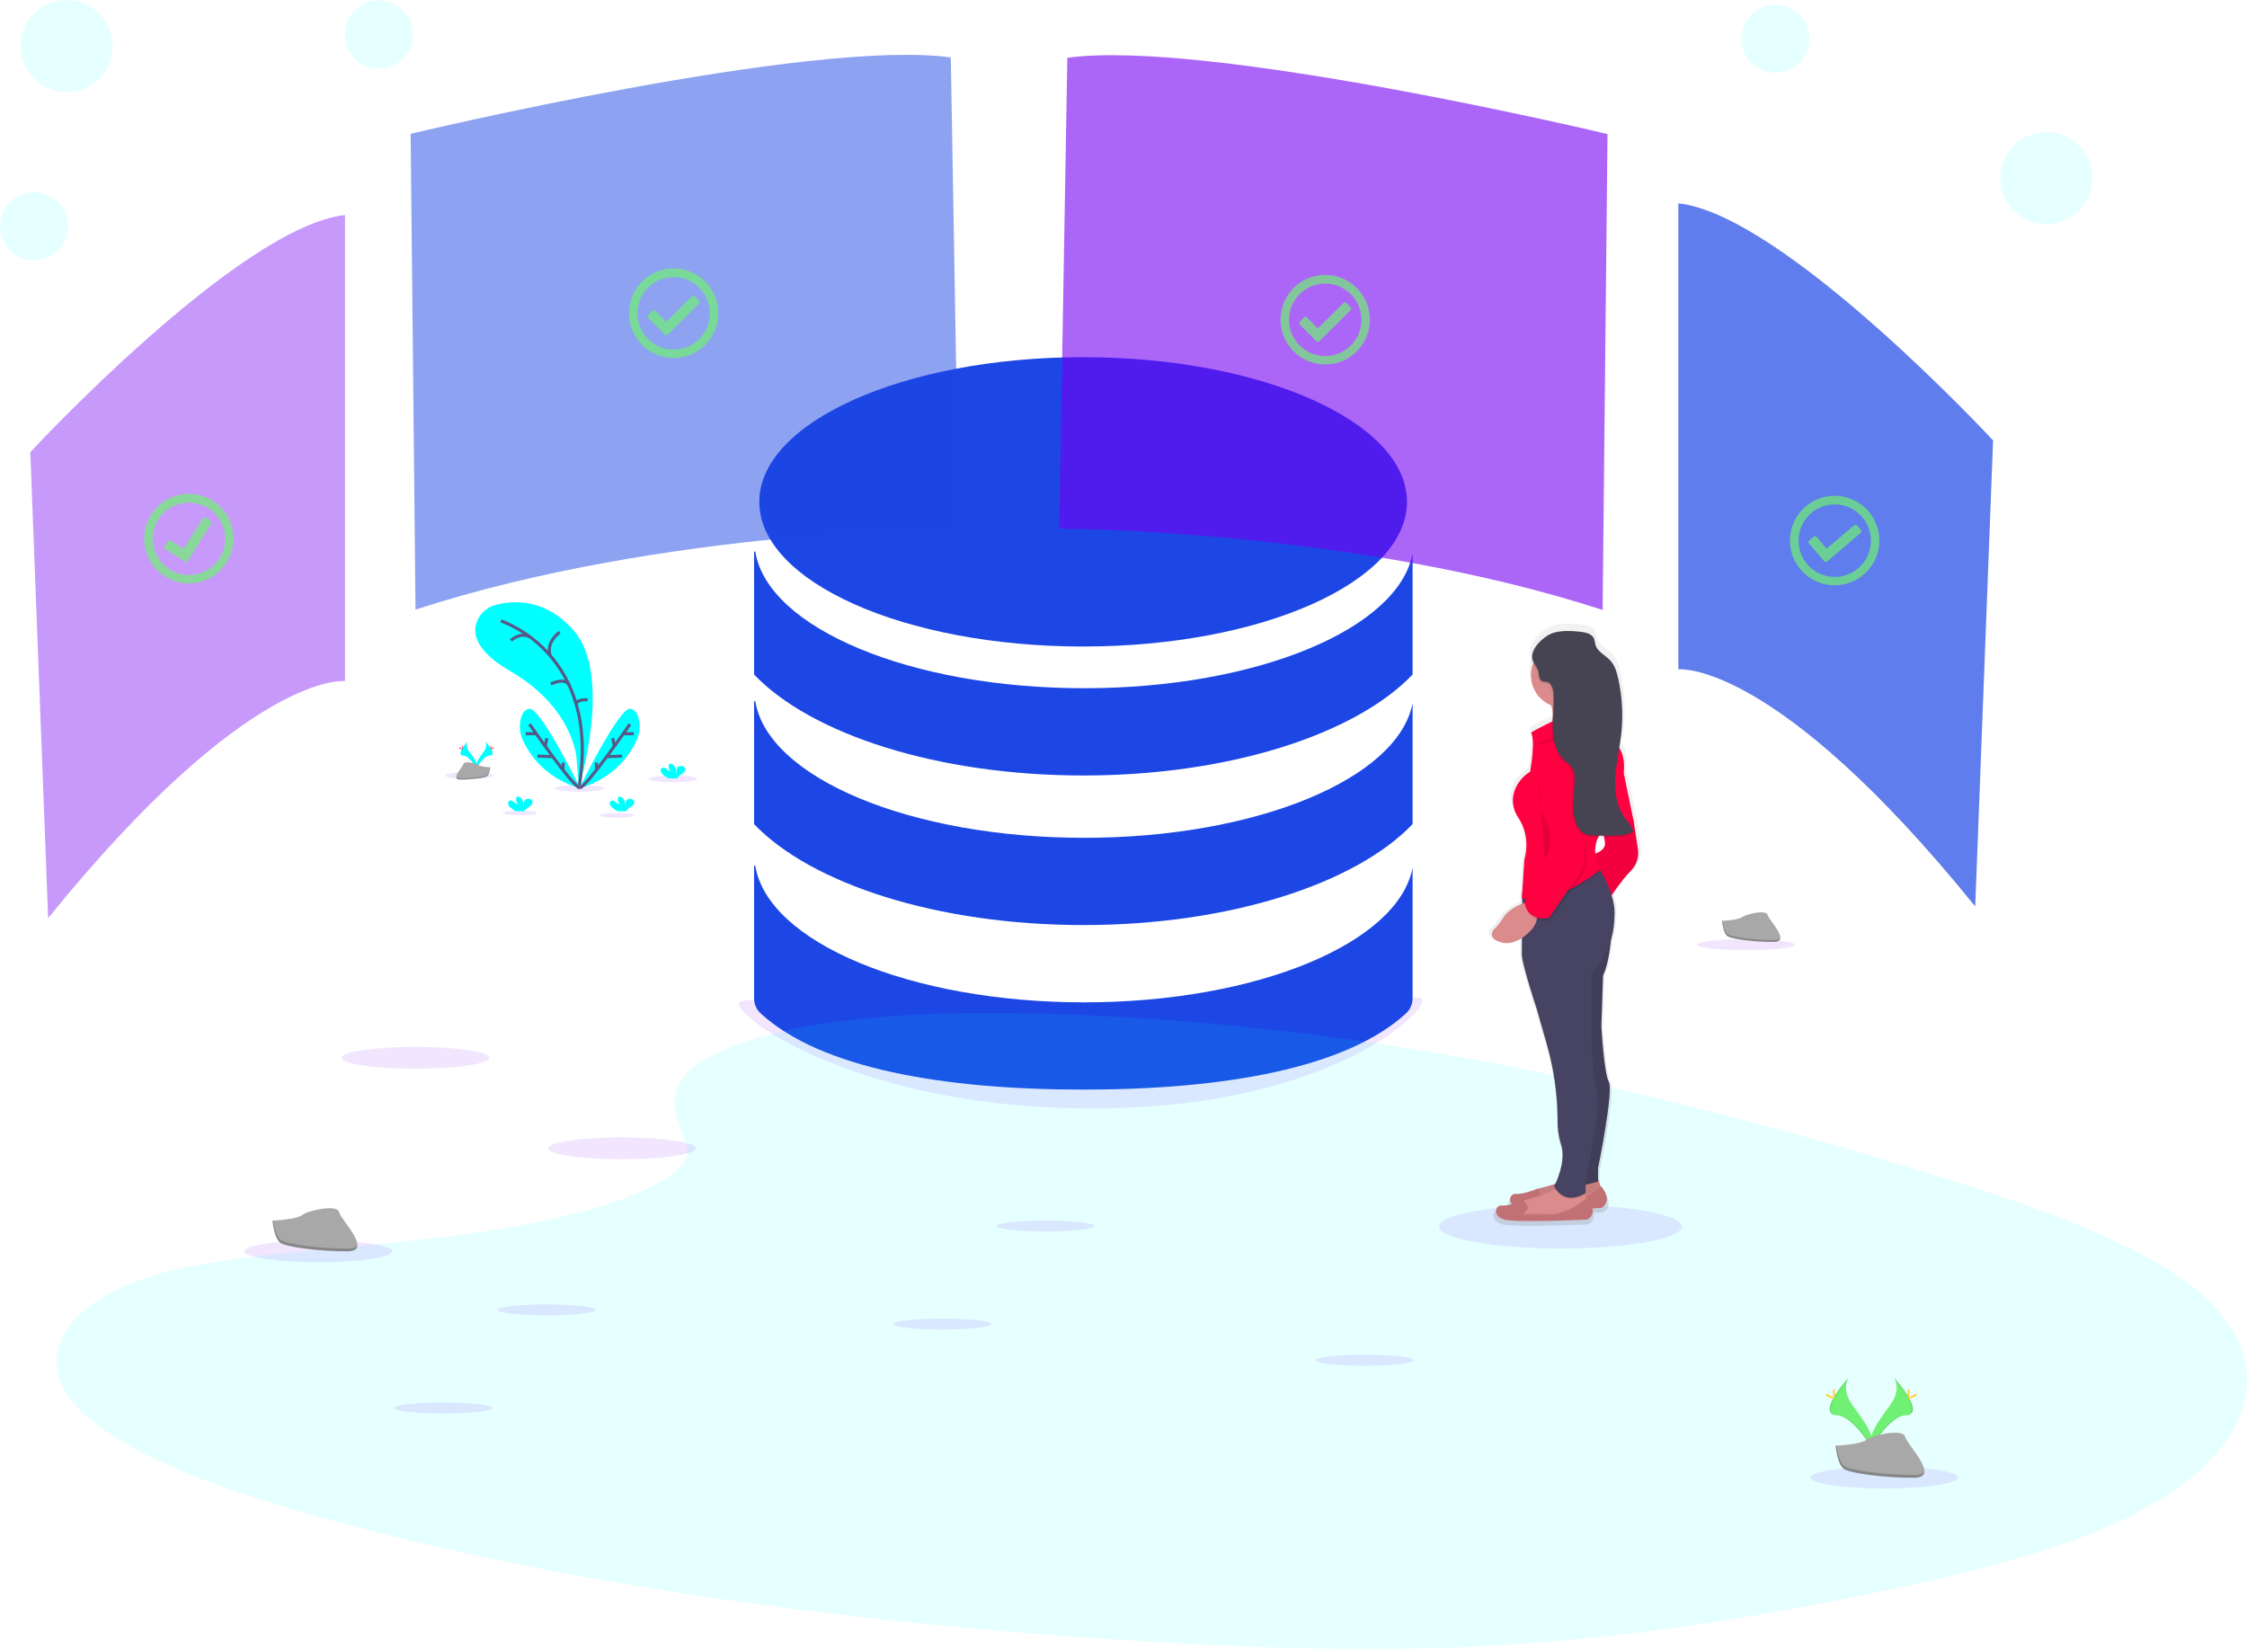 <svg width="725" height="533" viewBox="0 0 725 533" fill="none" xmlns="http://www.w3.org/2000/svg">
<g clip-path="url(#clip0_234:1907)">
<path opacity="0.1" d="M217.125 252.383C221.472 252.383 224.996 251.9 224.996 251.304C224.996 250.708 221.472 250.224 217.125 250.224C212.778 250.224 209.253 250.708 209.253 251.304C209.253 251.9 212.778 252.383 217.125 252.383Z" fill="#7300F3"/>
<path opacity="0.1" d="M186.978 255.443C191.326 255.443 194.85 254.96 194.85 254.363C194.85 253.767 191.326 253.284 186.978 253.284C182.631 253.284 179.107 253.767 179.107 254.363C179.107 254.96 182.631 255.443 186.978 255.443Z" fill="#7300F3"/>
<path opacity="0.1" d="M151.481 251.304C155.829 251.304 159.353 250.82 159.353 250.224C159.353 249.628 155.829 249.145 151.481 249.145C147.134 249.145 143.61 249.628 143.61 250.224C143.61 250.82 147.134 251.304 151.481 251.304Z" fill="#7300F3"/>
<path opacity="0.1" d="M199.047 263.845C202.135 263.845 204.638 263.5 204.638 263.075C204.638 262.649 202.135 262.305 199.047 262.305C195.959 262.305 193.456 262.649 193.456 263.075C193.456 263.5 195.959 263.845 199.047 263.845Z" fill="#7300F3"/>
<path opacity="0.1" d="M167.76 263.075C170.848 263.075 173.351 262.73 173.351 262.305C173.351 261.879 170.848 261.535 167.76 261.535C164.672 261.535 162.169 261.879 162.169 262.305C162.169 262.73 164.672 263.075 167.76 263.075Z" fill="#7300F3"/>
<path d="M186.814 254.123C186.814 254.123 197.845 217.909 185.083 203.408C175.535 192.558 164.683 193.83 159.875 195.206C158.619 195.54 157.451 196.144 156.451 196.975C155.451 197.806 154.644 198.844 154.084 200.019C152.388 203.683 152.711 209.644 164.676 216.575C184.726 228.195 185.969 244.139 185.969 244.139L186.814 254.123Z" fill="#00FFFF"/>
<path d="M161.578 200.335C161.578 200.335 194.108 210.518 186.814 254.123" stroke="#565987" stroke-miterlimit="10"/>
<path d="M180.577 203.986C180.577 203.986 176.098 207.004 177.52 211.549" stroke="#565987" stroke-miterlimit="10"/>
<path d="M164.841 206.674C164.841 206.674 167.588 203.883 170.906 205.423" stroke="#565987" stroke-miterlimit="10"/>
<path d="M177.733 220.693C177.733 220.693 182.541 218.252 183.784 221.312" stroke="#565987" stroke-miterlimit="10"/>
<path d="M189.595 225.788C189.595 225.788 185.982 225.5 185.921 227.225" stroke="#565987" stroke-miterlimit="10"/>
<path d="M187.26 254.412C187.26 254.412 174.333 228.092 170.775 228.669C169.093 228.944 168.316 230.601 167.959 232.272C167.517 234.428 167.758 236.667 168.646 238.68C170.508 242.888 175.432 250.898 187.26 254.412Z" fill="#00FFFF"/>
<path d="M170.865 233.661C170.865 233.661 184.43 253.353 187.054 254.219" stroke="#565987" stroke-miterlimit="10"/>
<path d="M169.635 236.734H172.801" stroke="#565987" stroke-miterlimit="10"/>
<path d="M173.427 243.94L178.386 244.153" stroke="#565987" stroke-miterlimit="10"/>
<path d="M176.449 238.178L175.906 240.763" stroke="#565987" stroke-miterlimit="10"/>
<path d="M181.724 246.051L181.628 248.402" stroke="#565987" stroke-miterlimit="10"/>
<path d="M186.875 254.412C186.875 254.412 199.795 228.092 203.36 228.669C205.05 228.944 205.826 230.601 206.176 232.272C206.615 234.428 206.375 236.667 205.49 238.68C203.628 242.888 198.703 250.898 186.875 254.412Z" fill="#00FFFF"/>
<path d="M203.25 233.661C203.25 233.661 189.685 253.353 187.068 254.219" stroke="#565987" stroke-miterlimit="10"/>
<path d="M204.5 236.734H201.334" stroke="#565987" stroke-miterlimit="10"/>
<path d="M200.709 243.94L195.743 244.153" stroke="#565987" stroke-miterlimit="10"/>
<path d="M197.687 238.178L198.229 240.763" stroke="#565987" stroke-miterlimit="10"/>
<path d="M192.412 246.051L192.508 248.402" stroke="#565987" stroke-miterlimit="10"/>
<path d="M164.683 260.558C164.33 260.27 164.074 259.882 163.948 259.444C163.89 259.226 163.91 258.994 164.004 258.788C164.098 258.583 164.26 258.416 164.463 258.317C164.93 258.131 165.438 258.461 165.837 258.791C166 258.984 166.202 259.14 166.429 259.25C166.656 259.36 166.903 259.422 167.155 259.431C166.898 259.197 166.706 258.901 166.596 258.571C166.487 258.241 166.464 257.888 166.53 257.547C166.557 257.406 166.619 257.273 166.709 257.162C166.97 256.88 167.444 257.004 167.76 257.224C168.756 257.911 169.031 259.286 169.037 260.503C169.091 260.047 169.091 259.585 169.037 259.128C169.017 258.902 169.053 258.675 169.141 258.466C169.23 258.257 169.369 258.074 169.546 257.932C169.782 257.804 170.047 257.741 170.315 257.746C170.538 257.714 170.765 257.73 170.981 257.791C171.198 257.853 171.399 257.959 171.572 258.104C171.736 258.331 171.821 258.605 171.812 258.885C171.803 259.165 171.702 259.435 171.524 259.651C171.153 260.068 170.714 260.419 170.226 260.689C169.852 260.909 169.535 261.212 169.299 261.576C169.269 261.625 169.246 261.678 169.23 261.734H166.414C165.789 261.418 165.207 261.023 164.683 260.558V260.558Z" fill="#00FFFF"/>
<path d="M213.931 249.956C213.579 249.671 213.323 249.284 213.196 248.849C213.138 248.63 213.157 248.397 213.251 248.19C213.345 247.983 213.508 247.815 213.711 247.715C213.962 247.666 214.222 247.685 214.463 247.769C214.705 247.854 214.919 248.001 215.085 248.196C215.247 248.389 215.449 248.545 215.676 248.654C215.904 248.763 216.152 248.823 216.404 248.829C216.146 248.595 215.953 248.299 215.843 247.969C215.734 247.639 215.711 247.286 215.779 246.945C215.802 246.804 215.864 246.674 215.957 246.566C216.218 246.285 216.692 246.401 217.008 246.621C218.004 247.309 218.279 248.684 218.286 249.908C218.339 249.451 218.339 248.99 218.286 248.533C218.265 248.307 218.301 248.08 218.39 247.871C218.478 247.662 218.617 247.479 218.794 247.337C219.029 247.208 219.295 247.146 219.563 247.158C219.786 247.124 220.014 247.139 220.23 247.2C220.447 247.262 220.648 247.369 220.82 247.515C220.985 247.741 221.07 248.015 221.061 248.294C221.052 248.573 220.951 248.841 220.772 249.055C220.401 249.473 219.962 249.824 219.474 250.094C219.102 250.315 218.785 250.619 218.547 250.981C218.517 251.03 218.494 251.083 218.478 251.139H215.662C215.035 250.823 214.453 250.425 213.931 249.956V249.956Z" fill="#00FFFF"/>
<path d="M197.515 260.558C197.163 260.27 196.906 259.882 196.78 259.444C196.724 259.226 196.744 258.994 196.838 258.789C196.932 258.584 197.093 258.417 197.295 258.317C197.769 258.131 198.271 258.461 198.669 258.791C198.833 258.984 199.034 259.14 199.261 259.25C199.488 259.36 199.736 259.421 199.988 259.431C199.731 259.197 199.539 258.9 199.431 258.57C199.323 258.24 199.302 257.888 199.37 257.547C199.391 257.405 199.45 257.272 199.541 257.162C199.802 256.88 200.276 257.004 200.592 257.224C201.588 257.911 201.87 259.286 201.877 260.503C201.927 260.046 201.927 259.585 201.877 259.128C201.856 258.902 201.892 258.675 201.981 258.466C202.069 258.257 202.208 258.074 202.385 257.932C202.709 257.783 203.066 257.72 203.421 257.75C203.776 257.78 204.117 257.902 204.411 258.104C204.578 258.33 204.663 258.605 204.655 258.886C204.646 259.166 204.543 259.436 204.363 259.651C203.994 260.07 203.555 260.421 203.065 260.689C202.694 260.912 202.377 261.215 202.138 261.576C202.111 261.627 202.088 261.68 202.069 261.734H199.26C198.629 261.42 198.043 261.025 197.515 260.558V260.558Z" fill="#00FFFF"/>
<path d="M150.945 239.134C150.945 239.134 149.895 240.509 151.433 242.572C152.972 244.634 154.249 246.415 153.734 247.715C153.734 247.715 151.406 243.844 149.517 243.789C147.628 243.734 148.885 241.458 150.945 239.134Z" fill="#00FFFF"/>
<path opacity="0.1" d="M150.946 239.134C150.853 239.267 150.782 239.413 150.733 239.567C148.885 241.733 147.903 243.761 149.675 243.809C151.33 243.857 153.315 246.821 153.796 247.563C153.782 247.622 153.763 247.679 153.741 247.735C153.741 247.735 151.413 243.864 149.524 243.809C147.635 243.754 148.885 241.458 150.946 239.134Z" fill="black"/>
<path d="M149.009 240.887C149.009 241.375 149.064 241.767 149.132 241.767C149.201 241.767 149.249 241.375 149.249 240.887C149.249 240.399 149.187 240.633 149.118 240.633C149.05 240.633 149.009 240.406 149.009 240.887Z" fill="#FF0041"/>
<path d="M148.336 241.472C148.761 241.705 149.132 241.843 149.167 241.781C149.201 241.719 148.878 241.485 148.48 241.259C148.081 241.032 148.219 241.19 148.191 241.259C148.164 241.327 147.91 241.272 148.336 241.472Z" fill="#FF0041"/>
<path d="M156.537 239.134C156.537 239.134 157.594 240.509 156.049 242.572C154.504 244.634 153.24 246.415 153.755 247.715C153.755 247.715 156.076 243.844 157.972 243.789C159.868 243.734 158.618 241.458 156.537 239.134Z" fill="#00FFFF"/>
<path opacity="0.1" d="M156.537 239.134C156.629 239.267 156.7 239.413 156.749 239.567C158.597 241.733 159.579 243.761 157.807 243.809C156.152 243.857 154.174 246.821 153.686 247.563C153.7 247.622 153.719 247.679 153.741 247.735C153.741 247.735 156.063 243.864 157.958 243.809C159.854 243.754 158.618 241.458 156.537 239.134Z" fill="black"/>
<path d="M158.501 240.887C158.501 241.375 158.453 241.767 158.384 241.767C158.315 241.767 158.26 241.375 158.26 240.887C158.26 240.399 158.329 240.633 158.398 240.633C158.467 240.633 158.501 240.406 158.501 240.887Z" fill="#FF0041"/>
<path d="M159.188 241.472C158.762 241.705 158.391 241.843 158.364 241.781C158.336 241.719 158.645 241.485 159.051 241.259C159.456 241.032 159.312 241.19 159.346 241.259C159.38 241.327 159.593 241.272 159.188 241.472Z" fill="#FF0041"/>
<path d="M158.165 247.556C158.165 247.556 155.211 247.467 154.325 246.834C153.439 246.202 149.792 245.459 149.572 246.456C149.352 247.453 145.142 251.51 148.466 251.537C151.79 251.565 156.2 251.015 157.086 250.479C157.972 249.942 158.165 247.556 158.165 247.556Z" fill="#A8A8A8"/>
<path opacity="0.2" d="M148.411 251.18C151.735 251.18 156.145 250.664 157.031 250.121C157.718 249.709 157.972 248.23 158.061 247.55H158.164C158.164 247.55 157.972 249.929 157.086 250.472C156.2 251.015 151.797 251.558 148.466 251.531C147.511 251.531 147.175 251.18 147.195 250.671C147.326 250.987 147.697 251.173 148.411 251.18Z" fill="black"/>
<path opacity="0.1" d="M102.68 407.263C115.85 407.263 126.527 405.684 126.527 403.736C126.527 401.788 115.85 400.209 102.68 400.209C89.509 400.209 78.832 401.788 78.832 403.736C78.832 405.684 89.509 407.263 102.68 407.263Z" fill="#7300F3"/>
<path opacity="0.1" d="M607.972 480.255C621.143 480.255 631.82 478.675 631.82 476.727C631.82 474.779 621.143 473.2 607.972 473.2C594.801 473.2 584.124 474.779 584.124 476.727C584.124 478.675 594.801 480.255 607.972 480.255Z" fill="#7300F3"/>
<path opacity="0.1" d="M337.313 397.335C346.034 397.335 353.104 396.544 353.104 395.568C353.104 394.592 346.034 393.801 337.313 393.801C328.592 393.801 321.522 394.592 321.522 395.568C321.522 396.544 328.592 397.335 337.313 397.335Z" fill="#7300F3"/>
<path opacity="0.1" d="M440.335 440.651C449.057 440.651 456.126 439.86 456.126 438.884C456.126 437.908 449.057 437.117 440.335 437.117C431.614 437.117 424.544 437.908 424.544 438.884C424.544 439.86 431.614 440.651 440.335 440.651Z" fill="#7300F3"/>
<path opacity="0.1" d="M304.034 428.99C312.755 428.99 319.825 428.199 319.825 427.223C319.825 426.247 312.755 425.456 304.034 425.456C295.313 425.456 288.243 426.247 288.243 427.223C288.243 428.199 295.313 428.99 304.034 428.99Z" fill="#7300F3"/>
<path opacity="0.1" d="M176.298 424.404C185.019 424.404 192.089 423.613 192.089 422.637C192.089 421.661 185.019 420.87 176.298 420.87C167.576 420.87 160.507 421.661 160.507 422.637C160.507 423.613 167.576 424.404 176.298 424.404Z" fill="#7300F3"/>
<path opacity="0.1" d="M143.012 456.059C151.733 456.059 158.803 455.268 158.803 454.292C158.803 453.317 151.733 452.525 143.012 452.525C134.291 452.525 127.221 453.317 127.221 454.292C127.221 455.268 134.291 456.059 143.012 456.059Z" fill="#7300F3"/>
<path opacity="0.1" d="M563.291 306.577C572.013 306.577 579.082 305.786 579.082 304.81C579.082 303.834 572.013 303.043 563.291 303.043C554.57 303.043 547.5 303.834 547.5 304.81C547.5 305.786 554.57 306.577 563.291 306.577Z" fill="#7300F3"/>
<path opacity="0.1" d="M503.493 402.824C525.116 402.824 542.644 399.665 542.644 395.769C542.644 391.873 525.116 388.715 503.493 388.715C481.87 388.715 464.342 391.873 464.342 395.769C464.342 399.665 481.87 402.824 503.493 402.824Z" fill="#7300F3"/>
<path opacity="0.1" d="M458.867 322.934C458.867 328.056 426.372 357.656 352.403 357.656C278.435 357.656 238.384 329.088 238.384 323.965C238.384 318.843 279.808 331.528 353.777 331.528C427.745 331.528 458.867 317.805 458.867 322.934Z" fill="#7300F3"/>
<path opacity="0.1" d="M134.055 344.826C147.226 344.826 157.903 343.247 157.903 341.299C157.903 339.351 147.226 337.771 134.055 337.771C120.885 337.771 110.208 339.351 110.208 341.299C110.208 343.247 120.885 344.826 134.055 344.826Z" fill="#7300F3"/>
<path opacity="0.1" d="M200.668 374.033C213.839 374.033 224.516 372.454 224.516 370.506C224.516 368.558 213.839 366.979 200.668 366.979C187.497 366.979 176.82 368.558 176.82 370.506C176.82 372.454 187.497 374.033 200.668 374.033Z" fill="#7300F3"/>
<path d="M349.477 208.599C407.183 208.599 453.963 187.701 453.963 161.921C453.963 136.141 407.183 115.242 349.477 115.242C291.771 115.242 244.991 136.141 244.991 161.921C244.991 187.701 291.771 208.599 349.477 208.599Z" fill="#1C47E5"/>
<path d="M455.776 178.608C451.154 202.948 405.477 222.055 349.8 222.055C293.635 222.055 247.642 202.611 243.7 177.975H243.308V217.641C261.675 236.851 302.338 250.211 349.539 250.211C396.74 250.211 437.403 236.851 455.776 217.641V178.608Z" fill="#1C47E5"/>
<path d="M455.776 226.875C451.154 251.207 405.477 270.321 349.8 270.321C293.635 270.321 247.642 250.877 243.7 226.235H243.308V265.907C261.675 285.118 302.338 298.47 349.539 298.47C396.74 298.47 437.403 285.118 455.776 265.907V226.875Z" fill="#1C47E5"/>
<path d="M455.776 279.961C451.154 304.301 405.477 323.408 349.8 323.408C293.635 323.408 247.642 303.971 243.7 279.329H243.308V322.109C243.307 323.02 243.494 323.922 243.858 324.758C244.222 325.593 244.755 326.344 245.424 326.963C264.656 344.64 304.075 351.564 349.539 351.564C395.003 351.564 434.401 344.64 453.661 326.963C454.329 326.344 454.863 325.593 455.227 324.758C455.591 323.922 455.778 323.02 455.776 322.109V279.961Z" fill="#1C47E5"/>
<path d="M555.626 297.109C555.626 297.109 560.674 296.951 562.199 295.865C563.724 294.778 569.968 293.486 570.346 295.225C570.723 296.965 577.942 303.882 572.234 303.93C566.527 303.978 558.985 303.036 557.467 302.115C555.949 301.193 555.626 297.109 555.626 297.109Z" fill="#A8A8A8"/>
<path opacity="0.2" d="M572.337 303.324C566.636 303.366 559.088 302.431 557.57 301.509C556.409 300.822 555.949 298.271 555.798 297.102H555.626C555.626 297.102 555.949 301.179 557.467 302.108C558.985 303.036 566.533 303.964 572.234 303.923C573.883 303.923 574.453 303.324 574.419 302.451C574.192 302.988 573.567 303.311 572.337 303.324Z" fill="black"/>
<g opacity="0.1">
<path d="M236.481 337.579C260.459 328.139 298.1 326.213 332.36 326.97C439.979 329.328 537.122 352.272 621.146 378.227C651.567 387.626 681.515 397.754 701.262 410.694C741.457 437.035 729.533 473.523 673.643 495.223C654.624 502.607 631.573 508.287 607.903 513.278C565.812 522.203 520.424 529.36 472.66 531.423C438.605 532.874 404.124 531.691 370.269 529.663C275.667 523.977 182.816 511.484 104.987 490.011C70.85 480.612 38.678 468.924 24.624 453.708C10.571 438.492 19.555 419.227 54.414 410.22C68.838 406.5 86.064 404.815 102.941 403.241C127.778 400.917 153.013 398.621 175.425 393.897C198.58 389.015 225.992 379.575 221.411 368.774C216.473 357.181 212.53 347.005 236.481 337.579Z" fill="#00FFFF"/>
<path d="M21.492 29.744C29.697 29.744 36.349 23.085 36.349 14.872C36.349 6.658 29.697 0 21.492 0C13.287 0 6.635 6.658 6.635 14.872C6.635 23.085 13.287 29.744 21.492 29.744Z" fill="#00FFFF"/>
<path d="M660.277 72.373C668.482 72.373 675.134 65.714 675.134 57.501C675.134 49.287 668.482 42.629 660.277 42.629C652.072 42.629 645.42 49.287 645.42 57.501C645.42 65.714 652.072 72.373 660.277 72.373Z" fill="#00FFFF"/>
<path d="M10.99 84.006C17.059 84.006 21.98 79.081 21.98 73.005C21.98 66.93 17.059 62.004 10.99 62.004C4.92 62.004 0 66.93 0 73.005C0 79.081 4.92 84.006 10.99 84.006Z" fill="#00FFFF"/>
<path d="M122.262 22.126C128.332 22.126 133.252 17.2 133.252 11.125C133.252 5.049 128.332 0.124 122.262 0.124C116.193 0.124 111.272 5.049 111.272 11.125C111.272 17.2 116.193 22.126 122.262 22.126Z" fill="#00FFFF"/>
<path d="M572.846 23.501C578.915 23.501 583.835 18.576 583.835 12.5C583.835 6.424 578.915 1.499 572.846 1.499C566.776 1.499 561.856 6.424 561.856 12.5C561.856 18.576 566.776 23.501 572.846 23.501Z" fill="#00FFFF"/>
</g>
<path d="M481.513 302.884C483.491 304.053 486.596 304.817 490.504 302.3L490.47 307.876C490.745 311.699 495.47 325.636 495.47 325.636L498.801 337.098C501.192 345.198 502.425 353.596 502.462 362.042C502.462 364.834 502.723 367.722 503.527 369.894C505.306 374.707 502.84 380.895 501.762 383.178C499.958 383.788 498.124 384.305 496.267 384.725C496.101 384.765 495.938 384.815 495.779 384.876V384.842C495.779 384.842 490.779 386.829 488.553 386.554C486.898 386.354 485.861 388.424 487.18 389.944C486.103 390.272 484.98 390.421 483.855 390.384C481.63 390.109 480.517 393.931 484.686 395.025C488.856 396.118 512.477 395.025 512.477 395.025C513.14 394.692 513.674 394.148 513.995 393.479C514.316 392.809 514.405 392.052 514.249 391.326L517.203 391.202C517.203 391.202 521.372 389.29 517.203 384.099L516.976 384.264L516.09 381.638V378.097C516.09 378.097 521.372 352.657 519.703 349.68C518.034 346.703 517.148 331.343 517.148 331.343L517.731 314.704C519.236 311.596 520.005 306.714 520.396 302.898C520.965 301.08 521.323 299.202 521.461 297.302C521.53 296.401 521.585 295.466 521.619 294.489C521.642 292.347 521.298 290.217 520.603 288.191C522.488 285.392 524.594 282.748 526.901 280.284C527.861 279.391 528.59 278.278 529.026 277.041C529.463 275.805 529.594 274.48 529.408 273.182L528.034 263.893L524.696 248.079C525.115 243.685 524.202 241.155 523.185 239.725C523.426 238.302 523.652 236.885 523.824 235.455C524.559 229.257 524.229 222.978 522.849 216.891C522.368 214.774 521.708 212.594 520.218 210.985C518.535 209.156 515.801 208.049 515.169 205.663C515.08 205.055 514.952 204.453 514.785 203.862C514.174 202.301 512.25 201.73 510.561 201.524C507.552 201.16 503.204 200.885 500.313 202.067C497.775 203.191 495.686 205.132 494.378 207.582C493.727 208.588 493.482 209.804 493.691 210.985C493.794 211.395 493.954 211.788 494.165 212.154C493.203 214.766 493.307 217.653 494.457 220.189C495.606 222.724 497.708 224.704 500.306 225.699C500.374 225.912 500.436 226.118 500.484 226.318C500.611 226.808 500.703 227.306 500.759 227.81C500.704 228.772 500.642 229.742 500.601 230.711L500.498 231.103C498.107 232.163 495.775 233.352 493.513 234.665C495.175 237.126 493.231 247.508 493.231 247.508C489.062 249.963 484.899 256.247 489.343 262.807C493.787 269.366 491.287 276.462 491.287 276.462L490.6 287.146L490.463 289.285H490.511L490.463 290.096H490.58V290.969C488.629 291.691 485.772 293.135 484.075 295.816C483.271 297.131 482.294 298.331 481.17 299.385C480.908 299.609 480.704 299.894 480.575 300.214C480.446 300.534 480.397 300.881 480.43 301.224C480.464 301.568 480.58 301.898 480.769 302.187C480.957 302.476 481.213 302.715 481.513 302.884V302.884ZM515.066 274.502C514.899 272.653 515.241 270.793 516.056 269.125H518.02C518.078 269.56 518.158 269.991 518.26 270.418C518.824 272.859 516.571 274.007 515.066 274.502V274.502Z" fill="url(#paint0_linear_234:1907)"/>
<path d="M515.616 380.386L516.687 383.597L513.212 387.076L501.714 389.785L493.423 388.981L493.959 386.038C494.117 385.405 494.446 384.828 494.91 384.369C495.374 383.911 495.955 383.589 496.59 383.439C500.024 382.642 506.494 380.813 507.861 378.276L515.616 380.386Z" fill="#DB8B8B"/>
<path opacity="0.1" d="M515.616 380.386L516.687 383.597L513.212 387.076L501.714 389.785L493.423 388.981L493.959 386.038C494.117 385.405 494.446 384.828 494.91 384.369C495.374 383.911 495.955 383.589 496.59 383.439C500.024 382.642 506.494 380.813 507.861 378.276L515.616 380.386Z" fill="black"/>
<path d="M496.095 388.149L497.703 386.011L496.095 383.529C496.095 383.529 491.287 385.474 489.144 385.206C487.001 384.938 485.937 388.685 489.948 389.758C493.959 390.831 516.688 389.758 516.688 389.758C516.688 389.758 520.699 387.881 516.688 382.793L513.212 385.474C513.212 385.474 507.326 388.685 504.386 388.149H496.095Z" fill="#C17174"/>
<path d="M488.883 392.701L497.174 393.505L508.672 390.824L512.147 387.345L511.866 386.499L511.467 385.303L511.076 384.134L503.307 381.995C502.913 382.636 502.374 383.175 501.734 383.57C499.214 385.296 494.694 386.54 492.036 387.159C491.924 387.186 491.814 387.221 491.706 387.262C491.189 387.427 490.718 387.712 490.332 388.094C489.868 388.55 489.54 389.126 489.385 389.758L488.883 392.701Z" fill="#DB8B8B"/>
<path opacity="0.1" d="M488.883 392.701L497.174 393.505L508.672 390.824L512.147 387.345L511.866 386.499L508.672 388.953C508.672 388.953 502.785 392.164 499.846 391.628H491.548L493.155 389.49L491.713 387.262C491.196 387.427 490.725 387.712 490.339 388.094C489.875 388.55 489.547 389.126 489.391 389.758L488.883 392.701Z" fill="black"/>
<path d="M491.548 391.896L493.156 389.758L491.548 387.276C491.548 387.276 486.74 389.222 484.597 388.953C482.454 388.685 481.39 392.432 485.401 393.505C489.412 394.578 512.14 393.505 512.14 393.505C512.14 393.505 516.152 391.628 512.14 386.547L508.665 389.222C508.665 389.222 502.779 392.432 499.839 391.896H491.548Z" fill="#C17174"/>
<path d="M498.231 236.645C498.231 236.645 511.069 238.02 509.221 232.629C508.693 231.111 508.556 229.484 508.823 227.899C509.153 225.937 509.929 224.076 511.09 222.46L499.056 224.331C499.779 225.538 500.329 226.841 500.69 228.202C502.098 233.881 498.231 236.645 498.231 236.645Z" fill="#DB8B8B"/>
<path d="M520.163 297.652C520.163 297.652 519.895 309.162 517.223 314.786L516.688 331.116C516.688 331.116 517.484 346.105 519.092 349.047C520.699 351.99 515.616 376.887 515.616 376.887V381.17C515.616 381.17 507.058 384.381 504.626 380.634L507.03 348.779L505.959 304.617L520.163 297.652Z" fill="#474463"/>
<path opacity="0.1" d="M520.163 297.652C520.163 297.652 519.895 309.162 517.223 314.786L516.688 331.116C516.688 331.116 517.484 346.105 519.092 349.047C520.699 351.99 515.616 376.887 515.616 376.887V381.17C515.616 381.17 507.058 384.381 504.626 380.634L507.03 348.779L505.959 304.617L520.163 297.652Z" fill="black"/>
<path d="M525.507 260.737L527.114 265.021L528.488 274.117C528.667 275.386 528.541 276.68 528.122 277.891C527.703 279.102 527.002 280.196 526.077 281.082C522.869 284.293 518.59 290.983 518.59 290.983L513.514 275.726C513.514 275.726 518.59 274.921 517.786 271.442C516.983 267.963 517.258 261.542 517.258 261.542L525.507 260.737Z" fill="#FF0041"/>
<path opacity="0.05" d="M525.569 260.675L527.169 264.959L528.543 274.062C528.724 275.33 528.601 276.622 528.183 277.833C527.765 279.043 527.064 280.136 526.139 281.02C522.924 284.231 518.652 290.928 518.652 290.928L513.535 275.65C513.535 275.65 518.618 274.846 517.814 271.367C517.01 267.888 517.278 261.459 517.278 261.459L525.569 260.675Z" fill="black"/>
<path opacity="0.1" d="M501.741 383.597C505.176 389.002 510.513 385.935 511.46 385.33L511.069 384.161L503.307 381.995C502.919 382.645 502.382 383.194 501.741 383.597V383.597Z" fill="black"/>
<path d="M491.012 308.117C491.28 311.864 495.821 325.512 495.821 325.512L499.028 336.747C501.323 344.691 502.509 352.914 502.552 361.183C502.471 363.786 502.817 366.385 503.575 368.877C505.718 374.769 501.439 382.793 501.439 382.793C505.183 389.49 511.598 384.938 511.598 384.938V380.655C511.598 380.655 516.681 357.367 515.341 352.815C514.002 348.264 513.473 335.956 513.473 335.956V313.734C517.755 309.462 520.358 303.79 520.809 297.755C520.87 296.875 520.925 295.954 520.96 295.005C521.173 288.968 517.045 281.887 515.465 279.363C515.08 278.751 514.833 278.407 514.833 278.407L491.225 287.786H491.17V288.714V290.735L491.012 308.117Z" fill="#474463"/>
<path opacity="0.1" d="M499.035 224.331C499.758 225.538 500.309 226.841 500.67 228.202C501.977 228.698 503.37 228.927 504.767 228.875C506.164 228.823 507.536 228.491 508.802 227.899C509.133 225.937 509.908 224.076 511.069 222.46L499.035 224.331Z" fill="black"/>
<path d="M504.386 228.346C510.144 228.346 514.812 223.673 514.812 217.909C514.812 212.145 510.144 207.472 504.386 207.472C498.627 207.472 493.959 212.145 493.959 217.909C493.959 223.673 498.627 228.346 504.386 228.346Z" fill="#DB8B8B"/>
<path opacity="0.1" d="M491.012 290.715H491.129C502.339 293.025 516.42 281.33 516.42 281.33C516.042 280.692 515.716 280.025 515.444 279.336C515.06 278.724 514.812 278.38 514.812 278.38L491.205 287.758L491.143 288.693L491.012 290.715Z" fill="black"/>
<path d="M493.959 236.377C493.959 236.377 508.933 227.273 513.741 231.021L520.431 239.588C520.431 239.588 524.71 240.928 523.913 249.523L527.121 265.048L517.505 267.454C517.505 267.454 511.893 272.811 516.44 280.573C516.44 280.573 502.263 292.351 491.026 289.938L491.83 277.362C491.83 277.362 494.234 270.397 489.962 263.975C485.689 257.554 489.694 251.393 493.705 248.987C493.691 248.959 495.56 238.783 493.959 236.377Z" fill="#FF0041"/>
<path d="M493.155 290.983C493.155 290.983 487.537 292.056 484.865 296.339C484.092 297.626 483.15 298.804 482.063 299.839C481.819 300.061 481.63 300.337 481.512 300.646C481.393 300.954 481.349 301.286 481.381 301.615C481.414 301.944 481.523 302.26 481.7 302.539C481.877 302.818 482.116 303.052 482.399 303.222C484.522 304.5 487.977 305.284 492.352 301.688C499.873 295.535 493.155 290.983 493.155 290.983Z" fill="#DB8B8B"/>
<path opacity="0.1" d="M501.446 241.465C501.446 241.465 506.79 240.928 508.129 254.845C509.468 268.761 511.605 271.979 511.605 271.979C511.605 271.979 512.944 279.205 509.729 283.488C506.515 287.772 500.374 296.875 500.374 296.875C500.374 296.875 493.691 298.745 492.352 292.062L500.642 276.537C500.642 276.537 501.975 271.181 498.767 267.434C495.559 263.687 493.155 238.783 501.446 241.465Z" fill="black"/>
<path d="M500.91 240.66C500.91 240.66 506.254 240.124 507.593 254.047C508.933 267.97 511.069 271.174 511.069 271.174C511.069 271.174 512.443 278.401 509.201 282.684C505.959 286.968 499.873 296.071 499.873 296.071C499.873 296.071 493.19 297.941 491.85 291.258L500.141 275.733C500.141 275.733 501.48 270.377 498.266 266.629C495.051 262.882 492.62 237.986 500.91 240.66Z" fill="#FF0041"/>
<path opacity="0.1" d="M496.494 250.699C496.494 250.699 495.965 258.998 498.369 263.549C500.773 268.101 500.773 273.986 498.369 277.197" fill="black"/>
<path opacity="0.1" d="M495.161 240.523C495.161 240.523 497.297 238.384 503.452 238.116C509.606 237.848 512.271 235.978 512.271 235.978" fill="black"/>
<path opacity="0.1" d="M510.032 204.419C511.66 204.618 513.514 205.175 514.098 206.702C514.259 207.283 514.385 207.873 514.476 208.469C515.08 210.806 517.711 211.906 519.332 213.68C520.761 215.262 521.393 217.393 521.86 219.477C523.191 225.443 523.509 231.591 522.801 237.663C522.279 242.097 521.207 246.47 520.912 250.926C520.616 255.381 521.159 260.077 523.591 263.824C524.641 265.433 526.022 266.85 526.764 268.637C525.232 269.882 523.117 270.06 521.138 270.129C518.849 270.207 516.548 270.207 514.235 270.129C513.025 270.178 511.821 269.925 510.732 269.393C509.962 268.902 509.329 268.223 508.892 267.42C507.573 265.186 507.243 262.497 507.298 259.905C507.353 257.313 507.765 254.735 507.813 252.136C507.95 250.718 507.635 249.293 506.913 248.065C506.25 247.293 505.498 246.601 504.674 246.003C501.81 243.459 500.828 239.388 500.732 235.559C500.635 231.729 501.267 227.899 500.945 224.083C500.821 222.591 500.258 220.797 498.795 220.508C498.332 220.489 497.873 220.429 497.421 220.329C496.246 219.875 496.363 218.218 496.047 217.001C495.669 215.626 494.502 214.574 494.172 213.199C493.403 209.961 497.524 206.09 500.223 204.948C502.923 203.807 507.14 204.061 510.032 204.419Z" fill="black"/>
<path d="M510.3 203.883C511.928 204.082 513.782 204.639 514.366 206.172C514.527 206.751 514.654 207.339 514.744 207.932C515.348 210.27 517.979 211.37 519.6 213.144C521.029 214.726 521.66 216.857 522.128 218.94C523.459 224.913 523.775 231.069 523.062 237.147C522.547 241.582 521.475 245.955 521.18 250.417C520.884 254.879 521.427 259.561 523.858 263.309C524.909 264.924 526.29 266.334 527.032 268.122C525.5 269.373 523.384 269.545 521.406 269.614C519.117 269.687 516.816 269.687 514.503 269.614C513.293 269.664 512.09 269.414 511 268.885C510.23 268.391 509.596 267.71 509.16 266.905C507.841 264.67 507.511 261.982 507.566 259.39C507.621 256.797 508.033 254.219 508.081 251.627C508.081 250.211 507.999 248.712 507.181 247.557C506.519 246.783 505.767 246.09 504.942 245.494C502.078 242.95 501.096 238.88 501 235.05C500.903 231.22 501.535 227.39 501.213 223.574C501.089 222.082 500.526 220.288 499.063 219.999C498.6 219.98 498.141 219.921 497.689 219.82C496.514 219.367 496.631 217.71 496.315 216.493C495.937 215.117 494.77 214.072 494.44 212.69C493.671 209.452 497.792 205.581 500.491 204.44C503.191 203.298 507.429 203.525 510.3 203.883Z" fill="#464353"/>
<path d="M87.946 393.815C87.946 393.815 95.309 393.588 97.521 392.006C99.733 390.425 108.841 388.534 109.39 391.071C109.94 393.608 120.449 403.681 112.138 403.75C103.827 403.819 92.837 402.45 90.618 401.103C88.4 399.755 87.946 393.815 87.946 393.815Z" fill="#A8A8A8"/>
<path opacity="0.2" d="M112.289 402.849C103.985 402.918 92.988 401.557 90.776 400.209C89.093 399.178 88.42 395.492 88.194 393.787H87.946C87.946 393.787 88.413 399.728 90.625 401.075C92.837 402.423 103.833 403.784 112.145 403.722C114.542 403.722 115.366 402.849 115.325 401.584C114.988 402.375 114.075 402.849 112.289 402.849Z" fill="black"/>
<path d="M611.049 444.44C611.049 444.44 613.797 448.043 609.778 453.481C605.76 458.92 602.443 463.506 603.782 466.895C603.782 466.895 609.847 456.802 614.772 456.658C619.697 456.513 616.475 450.518 611.049 444.44Z" fill="#71F174"/>
<path opacity="0.1" d="M611.049 444.44C611.288 444.789 611.475 445.171 611.605 445.574C616.413 451.24 618.996 456.527 614.353 456.658C610.039 456.781 604.867 464.503 603.624 466.455C603.665 466.605 603.716 466.752 603.775 466.895C603.775 466.895 609.84 456.802 614.765 456.658C619.69 456.513 616.475 450.518 611.049 444.44Z" fill="black"/>
<path d="M616.159 449.033C616.159 450.298 616.015 451.329 615.843 451.329C615.672 451.329 615.527 450.298 615.527 449.033C615.527 447.768 615.706 448.345 615.878 448.345C616.049 448.345 616.159 447.761 616.159 449.033Z" fill="#FFD037"/>
<path d="M617.918 450.545C616.805 451.15 615.857 451.515 615.747 451.363C615.637 451.212 616.503 450.593 617.609 449.988C618.714 449.383 618.295 449.823 618.371 449.988C618.447 450.153 619.03 449.94 617.918 450.545Z" fill="#FFD037"/>
<path d="M596.515 444.44C596.515 444.44 593.767 448.043 597.786 453.481C601.804 458.92 605.121 463.506 603.782 466.895C603.782 466.895 597.71 456.802 592.792 456.658C587.874 456.513 591.082 450.518 596.515 444.44Z" fill="#71F174"/>
<path opacity="0.1" d="M596.515 444.44C596.275 444.79 596.086 445.172 595.952 445.574C591.144 451.24 588.568 456.527 593.204 456.658C597.518 456.781 602.697 464.503 603.933 466.455C603.892 466.6 603.844 466.751 603.789 466.895C603.789 466.895 597.717 456.802 592.799 456.658C587.881 456.513 591.082 450.518 596.515 444.44Z" fill="black"/>
<path d="M591.398 449.033C591.398 450.298 591.542 451.329 591.721 451.329C591.899 451.329 592.037 450.298 592.037 449.033C592.037 447.768 591.858 448.345 591.68 448.345C591.501 448.345 591.398 447.761 591.398 449.033Z" fill="#FFD037"/>
<path d="M589.646 450.545C590.759 451.15 591.707 451.515 591.81 451.363C591.913 451.212 591.061 450.593 589.949 449.988C588.836 449.383 589.262 449.823 589.193 449.988C589.124 450.153 588.534 449.94 589.646 450.545Z" fill="#FFD037"/>
<path d="M592.277 466.428C592.277 466.428 599.97 466.187 602.285 464.537C604.599 462.887 614.119 460.914 614.696 463.561C615.273 466.208 626.249 476.741 617.567 476.81C608.885 476.879 597.387 475.435 595.079 474.06C592.772 472.685 592.277 466.428 592.277 466.428Z" fill="#A8A8A8"/>
<path opacity="0.2" d="M617.725 475.889C609.037 475.957 597.545 474.513 595.231 473.138C593.472 472.066 592.765 468.209 592.531 466.428H592.277C592.277 466.428 592.765 472.616 595.079 474.046C597.394 475.476 608.885 476.879 617.567 476.796C620.074 476.796 620.94 475.882 620.892 474.562C620.548 475.373 619.587 475.875 617.725 475.889Z" fill="black"/>
<path opacity="0.6" d="M344.38 18.654L341.763 170.605C341.763 170.605 436.496 170.605 517.093 196.801L518.666 43.254C518.666 43.254 389.391 12.369 344.38 18.654Z" fill="#7300F3"/>
<path opacity="0.5" d="M306.782 18.537L309.398 170.488C309.398 170.488 214.666 170.488 134.069 196.684L132.496 43.179C132.496 43.179 261.771 12.252 306.782 18.537Z" fill="#1C47E5"/>
<path opacity="0.7" d="M541.531 65.607V215.97C541.531 215.97 572.44 212.305 637.308 292.461L643.071 142.098C643.071 142.098 575.552 69.279 541.531 65.607Z" fill="#1C47E5"/>
<path opacity="0.4" d="M111.313 69.382V219.752C111.313 219.752 80.404 216.087 15.537 296.243L9.781 145.88C9.781 145.88 77.293 73.06 111.313 69.382Z" fill="#7300F3"/>
<path opacity="0.7" d="M217.359 86.612C214.506 86.612 211.717 87.459 209.345 89.045C206.973 90.632 205.124 92.887 204.032 95.525C202.941 98.164 202.655 101.067 203.211 103.868C203.768 106.669 205.142 109.241 207.159 111.261C209.176 113.28 211.746 114.655 214.544 115.212C217.343 115.769 220.243 115.483 222.878 114.391C225.514 113.298 227.767 111.447 229.352 109.073C230.937 106.698 231.783 103.907 231.783 101.051C231.783 97.221 230.263 93.549 227.558 90.841C224.853 88.133 221.184 86.612 217.359 86.612V86.612ZM217.359 89.41C219.668 89.41 221.926 90.096 223.846 91.38C225.766 92.665 227.263 94.49 228.146 96.626C229.03 98.762 229.261 101.112 228.811 103.379C228.36 105.647 227.248 107.729 225.615 109.364C223.982 110.999 221.902 112.112 219.637 112.563C217.371 113.014 215.024 112.782 212.89 111.898C210.756 111.013 208.933 109.515 207.65 107.593C206.367 105.671 205.682 103.411 205.682 101.099C205.682 97.999 206.912 95.026 209.102 92.834C211.292 90.642 214.262 89.41 217.359 89.41ZM225.525 97.008L224.213 95.681C224.149 95.615 224.073 95.561 223.988 95.525C223.903 95.489 223.811 95.471 223.719 95.471C223.627 95.471 223.535 95.489 223.45 95.525C223.365 95.561 223.288 95.615 223.224 95.681L214.982 103.856L211.506 100.322C211.442 100.255 211.366 100.203 211.281 100.166C211.196 100.13 211.104 100.112 211.012 100.112C210.92 100.112 210.828 100.13 210.743 100.166C210.658 100.203 210.581 100.255 210.517 100.322L209.199 101.635C209.132 101.699 209.079 101.776 209.043 101.861C209.007 101.946 208.988 102.038 208.988 102.13C208.988 102.223 209.007 102.314 209.043 102.399C209.079 102.484 209.132 102.561 209.199 102.625L214.487 107.961C214.551 108.027 214.628 108.08 214.713 108.116C214.798 108.153 214.89 108.171 214.982 108.171C215.074 108.171 215.166 108.153 215.251 108.116C215.336 108.08 215.412 108.027 215.477 107.961L225.525 97.977C225.592 97.913 225.645 97.836 225.681 97.751C225.717 97.666 225.736 97.575 225.736 97.482C225.736 97.39 225.717 97.299 225.681 97.213C225.645 97.128 225.592 97.052 225.525 96.987V97.008Z" fill="#71F174"/>
<path opacity="0.7" d="M57.676 159.714C54.899 160.359 52.375 161.815 50.424 163.895C48.472 165.976 47.181 168.589 46.712 171.404C46.243 174.219 46.618 177.111 47.79 179.712C48.962 182.314 50.878 184.51 53.296 186.023C55.714 187.535 58.525 188.296 61.375 188.21C64.225 188.124 66.985 187.194 69.308 185.539C71.63 183.883 73.41 181.576 74.423 178.908C75.436 176.24 75.636 173.331 74.999 170.55C74.575 168.698 73.79 166.949 72.689 165.402C71.588 163.854 70.193 162.54 68.584 161.533C66.975 160.527 65.183 159.848 63.311 159.536C61.439 159.223 59.524 159.284 57.676 159.714V159.714ZM58.308 162.464C60.559 161.938 62.916 162.093 65.079 162.909C67.243 163.725 69.115 165.165 70.46 167.048C71.804 168.93 72.561 171.17 72.633 173.483C72.705 175.796 72.089 178.078 70.864 180.041C69.639 182.003 67.859 183.557 65.751 184.507C63.643 185.456 61.3 185.757 59.021 185.372C56.741 184.988 54.627 183.934 52.946 182.346C51.265 180.757 50.093 178.705 49.578 176.449C48.891 173.436 49.423 170.273 51.059 167.653C52.695 165.032 55.301 163.166 58.308 162.464V162.464ZM67.972 168.033L66.392 167.015C66.315 166.965 66.229 166.931 66.138 166.915C66.048 166.899 65.955 166.901 65.865 166.922C65.775 166.942 65.691 166.981 65.616 167.034C65.541 167.088 65.478 167.157 65.431 167.236L59.249 177.054L55.066 174.407C54.989 174.357 54.902 174.322 54.812 174.306C54.721 174.29 54.628 174.292 54.539 174.313C54.449 174.334 54.364 174.372 54.29 174.426C54.215 174.48 54.152 174.548 54.104 174.627L53.108 176.208C53.058 176.285 53.024 176.372 53.008 176.463C52.992 176.553 52.994 176.646 53.015 176.736C53.035 176.826 53.074 176.911 53.127 176.985C53.181 177.06 53.249 177.123 53.328 177.171L59.675 181.179C59.752 181.231 59.839 181.266 59.931 181.282C60.022 181.299 60.116 181.297 60.206 181.276C60.297 181.256 60.382 181.217 60.457 181.163C60.532 181.108 60.596 181.039 60.643 180.959L68.199 168.975C68.249 168.898 68.284 168.812 68.3 168.722C68.317 168.631 68.315 168.538 68.296 168.449C68.276 168.359 68.238 168.274 68.185 168.199C68.132 168.124 68.064 168.061 67.986 168.012L67.972 168.033Z" fill="#71F174"/>
<path opacity="0.7" d="M427.587 88.702C424.734 88.702 421.946 89.549 419.574 91.136C417.202 92.722 415.353 94.977 414.261 97.616C413.169 100.254 412.884 103.157 413.44 105.958C413.997 108.759 415.371 111.332 417.388 113.351C419.405 115.37 421.975 116.745 424.773 117.303C427.571 117.86 430.471 117.574 433.107 116.481C435.743 115.388 437.996 113.537 439.581 111.163C441.166 108.788 442.011 105.997 442.011 103.141C442.011 99.312 440.492 95.639 437.787 92.931C435.082 90.224 431.413 88.702 427.587 88.702ZM427.587 91.501C429.897 91.501 432.154 92.186 434.075 93.471C435.995 94.755 437.491 96.581 438.375 98.716C439.259 100.852 439.49 103.202 439.04 105.47C438.589 107.737 437.477 109.82 435.844 111.454C434.211 113.089 432.13 114.202 429.865 114.653C427.6 115.104 425.252 114.873 423.119 113.988C420.985 113.103 419.161 111.605 417.878 109.683C416.595 107.761 415.911 105.501 415.911 103.189C415.911 100.089 417.141 97.116 419.331 94.924C421.52 92.732 424.49 91.501 427.587 91.501ZM435.754 99.098L434.442 97.771C434.378 97.705 434.301 97.652 434.216 97.616C434.131 97.579 434.04 97.561 433.948 97.561C433.855 97.561 433.764 97.579 433.679 97.616C433.594 97.652 433.517 97.705 433.453 97.771L425.211 105.946L421.728 102.433C421.664 102.366 421.587 102.314 421.502 102.277C421.417 102.241 421.326 102.223 421.234 102.223C421.141 102.223 421.05 102.241 420.965 102.277C420.88 102.314 420.803 102.366 420.739 102.433L419.427 103.76C419.361 103.824 419.308 103.901 419.272 103.986C419.236 104.071 419.217 104.163 419.217 104.255C419.217 104.347 419.236 104.439 419.272 104.524C419.308 104.609 419.361 104.686 419.427 104.75L424.716 110.086C424.78 110.152 424.857 110.205 424.942 110.241C425.027 110.277 425.118 110.296 425.211 110.296C425.303 110.296 425.394 110.277 425.479 110.241C425.564 110.205 425.641 110.152 425.705 110.086L435.754 100.102C435.821 100.038 435.873 99.961 435.91 99.876C435.946 99.791 435.964 99.7 435.964 99.607C435.964 99.515 435.946 99.423 435.91 99.338C435.873 99.253 435.821 99.176 435.754 99.112V99.098Z" fill="#71F174"/>
<path opacity="0.7" d="M593.074 160.009C590.23 159.788 587.385 160.416 584.898 161.814C582.411 163.211 580.394 165.315 579.101 167.859C577.808 170.404 577.298 173.275 577.635 176.11C577.972 178.945 579.14 181.617 580.994 183.787C582.847 185.957 585.301 187.528 588.046 188.303C590.791 189.077 593.704 189.019 596.416 188.137C599.129 187.254 601.519 185.587 603.284 183.345C605.05 181.103 606.113 178.387 606.337 175.541C606.486 173.649 606.262 171.747 605.676 169.942C605.09 168.137 604.154 166.466 602.922 165.023C601.69 163.58 600.186 162.395 598.497 161.535C596.807 160.675 594.964 160.156 593.074 160.009V160.009ZM592.854 162.794C595.159 162.967 597.361 163.822 599.181 165.249C601.001 166.676 602.356 168.612 603.076 170.811C603.795 173.01 603.847 175.374 603.223 177.602C602.6 179.83 601.329 181.823 599.573 183.328C597.817 184.833 595.655 185.783 593.359 186.056C591.064 186.33 588.739 185.915 586.679 184.865C584.619 183.814 582.917 182.175 581.788 180.156C580.66 178.136 580.156 175.827 580.339 173.52C580.457 171.993 580.873 170.504 581.566 169.138C582.259 167.772 583.213 166.556 584.376 165.56C585.538 164.564 586.885 163.807 588.34 163.332C589.795 162.858 591.329 162.675 592.854 162.794ZM600.41 171.003L599.201 169.58C599.142 169.509 599.07 169.45 598.989 169.408C598.908 169.365 598.819 169.339 598.727 169.331C598.635 169.323 598.543 169.334 598.456 169.363C598.368 169.391 598.288 169.437 598.218 169.498L589.379 177.013L586.178 173.238C586.119 173.166 586.047 173.106 585.965 173.063C585.883 173.019 585.793 172.993 585.701 172.985C585.608 172.978 585.515 172.989 585.427 173.018C585.339 173.047 585.258 173.094 585.189 173.156L583.767 174.366C583.696 174.424 583.638 174.497 583.596 174.579C583.554 174.66 583.529 174.75 583.522 174.841C583.515 174.933 583.526 175.025 583.555 175.112C583.584 175.199 583.631 175.28 583.691 175.349L588.547 181.076C588.606 181.147 588.678 181.206 588.759 181.249C588.84 181.292 588.93 181.318 589.021 181.325C589.113 181.333 589.205 181.322 589.292 181.294C589.38 181.265 589.46 181.219 589.53 181.159L600.327 171.987C600.398 171.928 600.457 171.856 600.5 171.775C600.542 171.693 600.568 171.604 600.576 171.513C600.584 171.421 600.573 171.329 600.544 171.241C600.516 171.154 600.47 171.073 600.41 171.003V171.003Z" fill="#71F174"/>
</g>
<defs>
<linearGradient id="paint0_linear_234:1907" x1="504.956" y1="395.513" x2="504.956" y2="201.18" gradientUnits="userSpaceOnUse">
<stop stop-color="#808080" stop-opacity="0.25"/>
<stop offset="0.54" stop-color="#808080" stop-opacity="0.12"/>
<stop offset="1" stop-color="#808080" stop-opacity="0.1"/>
</linearGradient>
<clipPath id="clip0_234:1907">
<rect width="725" height="532.049" fill="white"/>
</clipPath>
</defs>
</svg>
